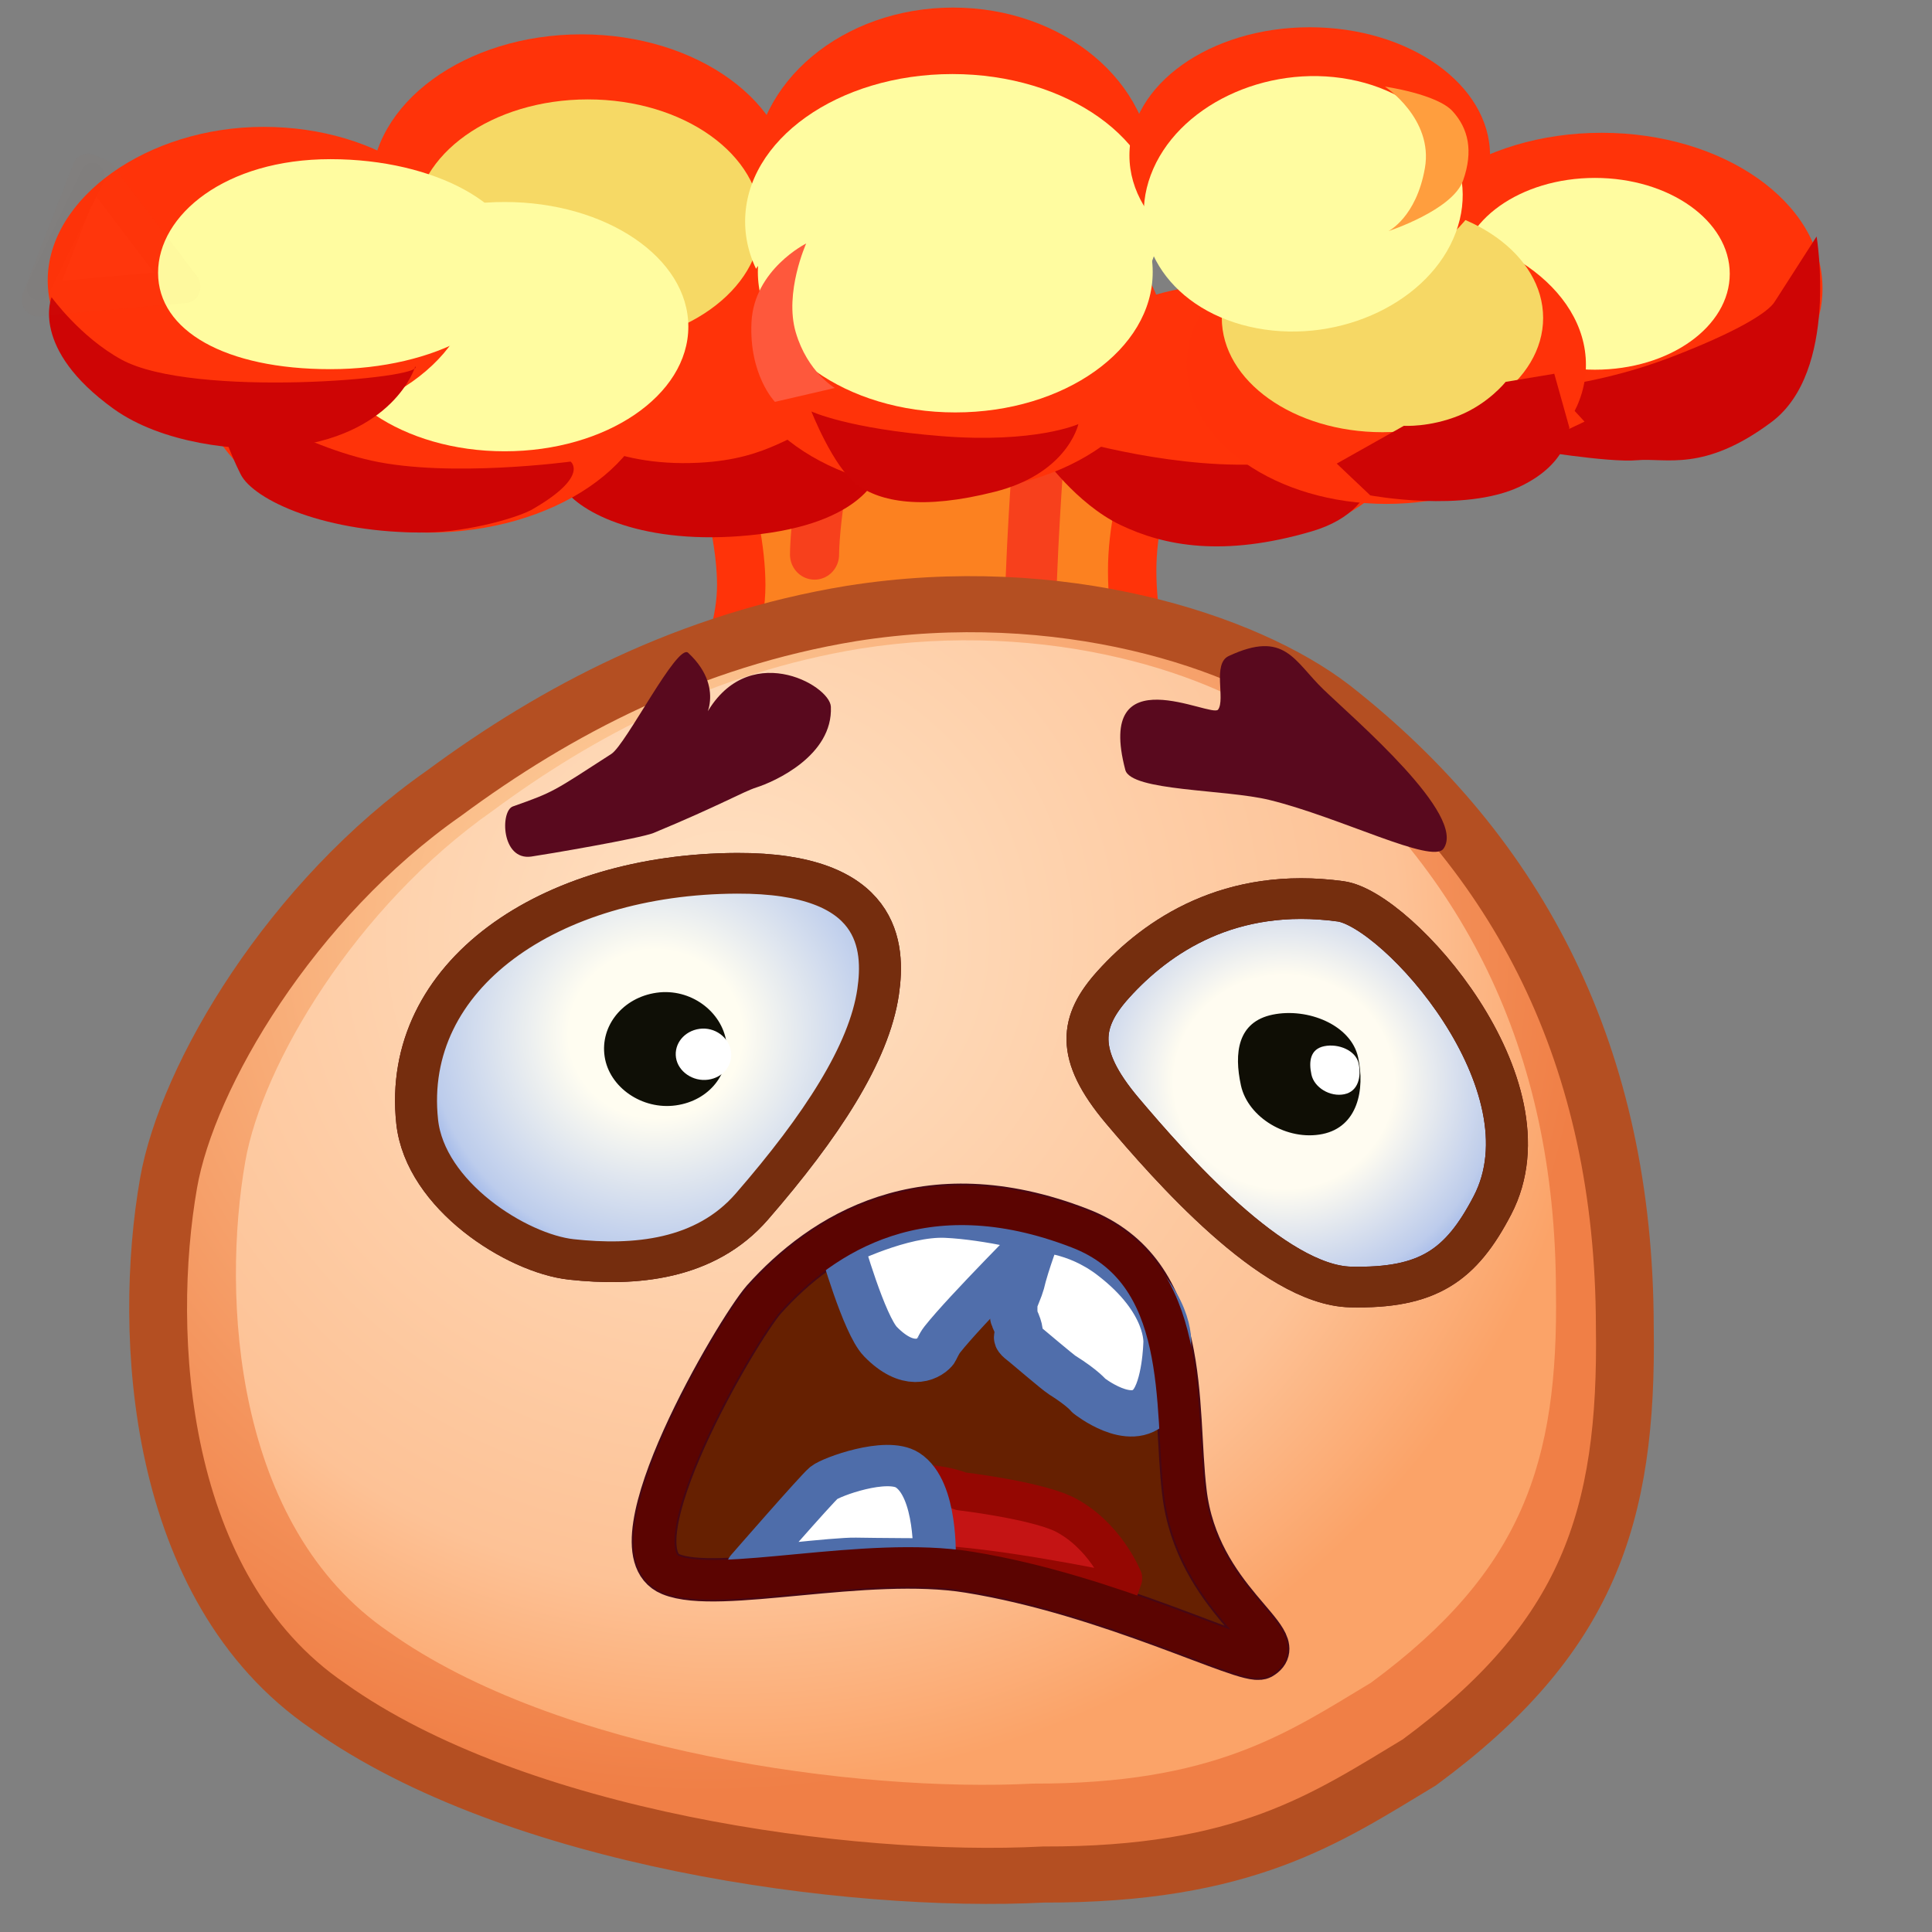 <svg xmlns="http://www.w3.org/2000/svg" xmlns:xlink="http://www.w3.org/1999/xlink" viewBox="0 0 512 512" width="512" height="512" style="width: 100%; height: 100%; transform: translate3d(0,0,0); content-visibility: visible;" preserveAspectRatio="xMidYMid meet"><rect x="0" y="0" width="512" height="512" fill="#808080" stroke="none"/><defs><clipPath id="__lottie_element_2"><rect width="512" height="512" x="0" y="0"></rect></clipPath><clipPath id="__lottie_element_4"><path d="M0,0 L512,0 L512,512 L0,512z"></path></clipPath><radialGradient id="__lottie_element_15" spreadMethod="pad" gradientUnits="userSpaceOnUse" cx="-53.847" cy="-78.147" r="227.568" fx="-53.847" fy="-78.147"><stop offset="2%" stop-color="rgb(255,218,168)"></stop><stop offset="50%" stop-color="rgb(248,172,119)"></stop><stop offset="98%" stop-color="rgb(240,127,70)"></stop></radialGradient><radialGradient id="__lottie_element_16" spreadMethod="pad" gradientUnits="userSpaceOnUse" cx="-53.847" cy="-78.147" r="250.219" fx="-53.847" fy="-78.147"><stop offset="2%" stop-color="rgb(255,225,195)"></stop><stop offset="75%" stop-color="rgb(253,194,150)"></stop><stop offset="98%" stop-color="rgb(251,163,104)"></stop></radialGradient><radialGradient id="__lottie_element_21" spreadMethod="pad" gradientUnits="userSpaceOnUse" cx="0" cy="0" r="75.532" fx="0" fy="0"><stop offset="41%" stop-color="rgb(255,253,241)"></stop><stop offset="80%" stop-color="rgb(188,204,236)"></stop><stop offset="100%" stop-color="rgb(122,155,231)"></stop></radialGradient><radialGradient id="__lottie_element_22" spreadMethod="pad" gradientUnits="userSpaceOnUse" cx="0" cy="0" r="76.674" fx="0" fy="0"><stop offset="32%" stop-color="rgb(255,253,241)"></stop><stop offset="83%" stop-color="rgb(188,204,236)"></stop><stop offset="100%" stop-color="rgb(122,155,231)"></stop></radialGradient><clipPath id="__lottie_element_65"><path d="M0,0 L512,0 L512,512 L0,512z"></path></clipPath><radialGradient id="__lottie_element_76" spreadMethod="pad" gradientUnits="userSpaceOnUse"><stop></stop><stop></stop><stop></stop></radialGradient><radialGradient id="__lottie_element_77" spreadMethod="pad" gradientUnits="userSpaceOnUse"><stop></stop><stop></stop><stop></stop></radialGradient><radialGradient id="__lottie_element_82" spreadMethod="pad" gradientUnits="userSpaceOnUse"><stop></stop><stop></stop><stop></stop></radialGradient><radialGradient id="__lottie_element_83" spreadMethod="pad" gradientUnits="userSpaceOnUse"><stop></stop><stop></stop><stop></stop></radialGradient></defs><g clip-path="url(#__lottie_element_2)"><g clip-path="url(#__lottie_element_65)" style="display: none;"><g style="display: none;"><g><g><path></path><path stroke-linecap="butt" stroke-linejoin="miter" fill-opacity="0" stroke-miterlimit="10"></path></g><g><path></path><path stroke-linecap="round" stroke-linejoin="round" fill-opacity="0"></path></g><g><path></path><path stroke-linecap="round" stroke-linejoin="round" fill-opacity="0"></path></g></g></g><g style="display: none;"></g><g style="display: none;"><g><path></path><path stroke-linecap="butt" stroke-linejoin="miter" fill-opacity="0" stroke-miterlimit="4"></path></g><g><path stroke-linecap="butt" stroke-linejoin="miter" fill-opacity="0" stroke-miterlimit="4"></path></g></g><g style="display: none;"><g><path></path><path stroke-linecap="round" stroke-linejoin="round" fill-opacity="0"></path></g><g><path></path><path stroke-linecap="round" stroke-linejoin="round" fill-opacity="0"></path></g></g><g style="display: none;"><g><path></path><path stroke-linecap="butt" stroke-linejoin="round" fill-opacity="0"></path></g></g><g style="display: none;"><g><path></path><path stroke-linecap="butt" stroke-linejoin="miter" fill-opacity="0" stroke-miterlimit="4"></path></g></g><g style="display: none;"><g><g><g><path></path></g><g><path></path></g></g><g><g><path></path></g><g><path></path></g></g><g><g><path></path></g><g><path></path></g></g><g><g><path></path></g><g><path></path></g><g><path></path></g></g><g><g><path></path></g><g><path></path></g><g><path></path></g></g><g><g><path></path></g><g><path></path></g></g><g><g><path></path></g><g><path></path></g><g><path></path></g></g><g><g><path></path></g><g><path></path></g><g><path></path></g><g><path></path></g></g><g><g><path></path></g><g><path></path></g><g><path></path></g></g><g><g><path></path></g><g><path></path></g><g><path></path></g></g></g></g><g style="display: none;"><g><path></path><path stroke-linecap="round" stroke-linejoin="round" fill-opacity="0"></path></g><g><path></path><path stroke-linecap="round" stroke-linejoin="round" fill-opacity="0"></path></g></g><g style="display: none;"><g><path></path><path stroke-linecap="round" stroke-linejoin="round" fill-opacity="0"></path></g><g><path></path><path stroke-linecap="round" stroke-linejoin="round" fill-opacity="0"></path></g></g><g style="display: none;"><g><path></path><path stroke-linecap="round" stroke-linejoin="round" fill-opacity="0"></path></g><g><path></path><path stroke-linecap="round" stroke-linejoin="round" fill-opacity="0"></path></g></g><g style="display: none;"><g><path></path><path stroke-linecap="round" stroke-linejoin="round" fill-opacity="0"></path></g><g><path></path><path stroke-linecap="round" stroke-linejoin="round" fill-opacity="0"></path></g></g><g style="display: none;"><g><path></path><path stroke-linecap="butt" stroke-linejoin="round" fill-opacity="0"></path></g></g><g style="display: none;"><g><path fill="url(#__lottie_element_76)"></path><path stroke-linecap="butt" stroke-linejoin="miter" fill-opacity="0" stroke-miterlimit="10"></path></g><g><path fill="url(#__lottie_element_77)"></path></g></g><g style="display: none;"><g><g><g><path stroke-linecap="butt" stroke-linejoin="miter" fill-opacity="0" stroke-miterlimit="4"></path></g></g></g><g><g><g><path fill="url(#__lottie_element_82)"></path><path stroke-linecap="butt" stroke-linejoin="miter" fill-opacity="0" stroke-miterlimit="10"></path></g><g><path></path></g><g><path></path></g><g><path stroke-linecap="butt" stroke-linejoin="miter" fill-opacity="0" stroke-miterlimit="10"></path></g></g><g><g><path></path><path stroke-linecap="butt" stroke-linejoin="miter" fill-opacity="0" stroke-miterlimit="10"></path></g><g><path fill="url(#__lottie_element_83)"></path></g><g><path></path></g><g><path></path></g><g><path stroke-linecap="butt" stroke-linejoin="miter" fill-opacity="0" stroke-miterlimit="10"></path></g></g></g></g><g style="display: none;"><g><g><path></path><path stroke-linecap="round" stroke-linejoin="round" fill-opacity="0"></path></g><g><path></path><path stroke-linecap="round" stroke-linejoin="round" fill-opacity="0"></path></g><g><path></path><path stroke-linecap="round" stroke-linejoin="round" fill-opacity="0"></path></g></g><g><path></path><path stroke-linecap="round" stroke-linejoin="round" fill-opacity="0"></path></g><g><path></path><path stroke-linecap="round" stroke-linejoin="round" fill-opacity="0"></path></g><g><g><path stroke-linecap="round" stroke-linejoin="round" fill-opacity="0"></path></g></g></g><g style="display: none;"><g><path></path></g><g><path></path></g></g></g><g clip-path="url(#__lottie_element_4)" style="display: block;" transform="matrix(1,0,0,1,0,0)" opacity="1"><g style="display: block;" transform="matrix(1.001,0,0,1.022,151.082,74.588)" opacity="1"><g opacity="1" transform="matrix(1,0,0,1,0,0)"><g opacity="1" transform="matrix(1,0,0,1,95.729,76.595)"><path fill="rgb(252,129,32)" fill-opacity="1" d=" M-60.154,-40.895 C-60.154,-40.895 -50.423,-16.171 -50.423,2.143 C-50.423,20.456 -63.692,40.601 -63.692,40.601 C-63.692,40.601 -32.92,42.726 3.35,43.641 C39.619,44.557 62.465,43.465 62.465,43.465 C62.465,43.465 53.076,19.54 53.076,-1.52 C53.076,-22.581 63.692,-41.811 63.692,-41.811 C63.692,-41.811 7.961,-44.558 7.961,-44.558 C7.961,-44.558 -24.769,-42.726 -24.769,-42.726 C-24.769,-42.726 -60.154,-40.895 -60.154,-40.895z"></path><path stroke-linecap="butt" stroke-linejoin="miter" fill-opacity="0" stroke-miterlimit="10" stroke="rgb(255,51,9)" stroke-opacity="1" stroke-width="12.815" d=" M-60.154,-40.895 C-60.154,-40.895 -50.423,-16.171 -50.423,2.143 C-50.423,20.456 -63.692,40.601 -63.692,40.601 C-63.692,40.601 -32.92,42.726 3.35,43.641 C39.619,44.557 62.465,43.465 62.465,43.465 C62.465,43.465 53.076,19.54 53.076,-1.52 C53.076,-22.581 63.692,-41.811 63.692,-41.811 C63.692,-41.811 7.961,-44.558 7.961,-44.558 C7.961,-44.558 -24.769,-42.726 -24.769,-42.726 C-24.769,-42.726 -60.154,-40.895 -60.154,-40.895z"></path></g><g opacity="1" transform="matrix(1,0,0,1,71.134,86.132)"><path fill="rgb(244,179,49)" fill-opacity="1" d=" M-3.273,-52.128 C-3.273,-52.128 -3.099,-42.411 -4.777,-31.732 C-6.455,-21.054 -6.419,-15.306 -6.419,-15.306"></path><path stroke-linecap="round" stroke-linejoin="round" fill-opacity="0" stroke="rgb(247,64,28)" stroke-opacity="1" stroke-width="12.998" d=" M-3.273,-52.128 C-3.273,-52.128 -3.099,-42.411 -4.777,-31.732 C-6.455,-21.054 -6.419,-15.306 -6.419,-15.306"></path></g><g opacity="1" transform="matrix(1,0,0,1,121.08,74.838)"><path fill="rgb(244,179,49)" fill-opacity="1" d=" M2.686,-27.081 C2.686,-27.081 -0.204,12.148 1.053,22.895 C2.311,33.642 1.972,38.302 1.972,38.302"></path><path stroke-linecap="round" stroke-linejoin="round" fill-opacity="0" stroke="rgb(247,64,28)" stroke-opacity="1" stroke-width="13.587" d=" M2.686,-27.081 C2.686,-27.081 -0.204,12.148 1.053,22.895 C2.311,33.642 1.972,38.302 1.972,38.302"></path></g></g></g><g style="display: block;" transform="matrix(0.546,0.305,-0.348,0.586,250.712,244.208)" opacity="0.675"></g><g style="display: none;"><g><path></path><path stroke-linecap="butt" stroke-linejoin="miter" fill-opacity="0" stroke-miterlimit="4"></path></g><g><path stroke-linecap="butt" stroke-linejoin="miter" fill-opacity="0" stroke-miterlimit="4"></path></g></g><g style="display: none;"><g><path></path><path stroke-linecap="round" stroke-linejoin="round" fill-opacity="0"></path></g><g><path></path><path stroke-linecap="round" stroke-linejoin="round" fill-opacity="0"></path></g></g><g style="display: none;"><g><path></path><path stroke-linecap="butt" stroke-linejoin="round" fill-opacity="0"></path></g></g><g style="display: none;"><g><path></path><path stroke-linecap="butt" stroke-linejoin="miter" fill-opacity="0" stroke-miterlimit="4"></path></g></g><g style="display: block;" transform="matrix(1.356,0,0,1.038,42.151,-8.856)" opacity="1"><g opacity="1" transform="matrix(0.94,0,0,0.94,9.259,10.228)"><g opacity="1" transform="matrix(1.158,0,0,1,-23.189,-0.83)"><g opacity="1" transform="matrix(1,0,0,1,109.531,105.904)"><path fill="rgb(255,51,9)" fill-opacity="1" d=" M38.622,0 C38.622,19.819 21.33,35.885 0,35.885 C-21.33,35.885 -38.622,19.819 -38.622,0 C-38.622,-19.819 -21.33,-35.885 0,-35.885 C21.33,-35.885 38.622,-19.819 38.622,0z"></path></g><g opacity="1" transform="matrix(1,0,0,1,110.358,130.952)"><path fill="rgb(205,4,4)" fill-opacity="1" d=" M-26.277,-15.807 C-26.277,-15.807 -18.414,-4.969 -1.909,-6.247 C11.087,-7.253 14.708,-14.937 20.475,-15.975 C25.145,-16.815 30.583,-4.57 30.583,-4.57 C30.583,-4.57 28.903,9.433 9.193,13.124 C-10.517,16.815 -22.586,8.1 -26.007,1.049 C-30.583,-8.383 -26.277,-15.807 -26.277,-15.807z"></path></g></g><g opacity="1" transform="matrix(1,0,0,1,-20.093,4.048)"><g opacity="1" transform="matrix(1,0,0,1,98.059,45.189)"><path fill="rgb(255,51,9)" fill-opacity="1" d=" M43.751,0 C43.751,23.038 24.163,41.714 0,41.714 C-24.163,41.714 -43.751,23.038 -43.751,0 C-43.751,-23.038 -24.163,-41.714 0,-41.714 C24.163,-41.714 43.751,-23.038 43.751,0z"></path></g><g opacity="1" transform="matrix(1,0,0,1,99.404,54.568)"><path fill="rgb(246,217,101)" fill-opacity="1" d=" M35.971,0 C35.971,18.458 19.865,33.422 -0.001,33.422 C-19.867,33.422 -35.971,18.458 -35.971,0 C-35.971,-18.458 -19.867,-33.422 -0.001,-33.422 C19.865,-33.422 35.971,-18.458 35.971,0z"></path></g></g><g opacity="1" transform="matrix(1,0,0,1,0,0)"><g opacity="1" transform="matrix(1,0,0,1,155.249,45.564)"><path fill="rgb(255,51,9)" fill-opacity="1" d=" M41.49,0 C41.49,25.026 22.914,45.314 0,45.314 C-22.915,45.314 -41.49,25.026 -41.49,0 C-41.49,-25.026 -22.915,-45.314 0,-45.314 C22.914,-45.314 41.49,-25.026 41.49,0z"></path></g><g opacity="1" transform="matrix(1,0,0,1,155.092,58.348)"><path fill="rgb(255,252,160)" fill-opacity="1" d=" M43.092,0 C43.092,22.113 23.799,40.039 -0.001,40.039 C-23.8,40.039 -43.092,22.113 -43.092,0 C-43.092,-22.113 -23.8,-40.039 -0.001,-40.039 C23.799,-40.039 43.092,-22.113 43.092,0z"></path></g></g><g opacity="1" transform="matrix(1,0,0,1,30.391,2.533)"><g opacity="1" transform="matrix(1,0,0,1,259.695,74.003)"><path fill="rgb(255,51,9)" fill-opacity="1" d=" M45.914,0 C45.914,23.348 25.358,42.275 0,42.275 C-25.357,42.275 -45.914,23.348 -45.914,0 C-45.914,-23.348 -25.357,-42.275 0,-42.275 C25.358,-42.275 45.914,-23.348 45.914,0z"></path></g><g opacity="1" transform="matrix(1,0,0,1,258.291,70.031)"><path fill="rgb(255,252,160)" fill-opacity="1" d=" M28.032,0 C28.032,14.384 15.482,26.045 0.001,26.045 C-15.481,26.045 -28.031,14.384 -28.031,0 C-28.031,-14.384 -15.481,-26.045 0.001,-26.045 C15.482,-26.045 28.032,-14.384 28.032,0z"></path></g><g opacity="1" transform="matrix(1,0,0,1,282.19,99.7)"><path fill="rgb(206,5,5)" fill-opacity="1" d=" M-32.731,1.03 C-32.731,1.03 -21.276,-0.44 -8.245,-6.945 C4.785,-13.451 12.143,-18.985 13.551,-22.237 C13.551,-22.237 22.188,-39.819 22.188,-39.819 C22.188,-39.819 26.881,-3.122 12.794,10.612 C-1.294,24.346 -9.157,20.24 -15.145,20.963 C-21.132,21.685 -38.106,17.941 -38.106,17.941 C-38.106,17.941 -26.061,10.481 -26.061,10.481 C-26.061,10.481 -32.731,1.03 -32.731,1.03z"></path></g></g><g opacity="1" transform="matrix(1.048,0,0,1,-32.769,11.69)"><g opacity="1" transform="matrix(1,0,0,1,75.126,89.052)"><path fill="rgb(255,51,9)" fill-opacity="1" d=" M45.253,0 C45.253,23.262 24.993,42.12 0,42.12 C-24.992,42.12 -45.253,23.262 -45.253,0 C-45.253,-23.262 -24.992,-42.12 0,-42.12 C24.993,-42.12 45.253,-23.262 45.253,0z"></path></g><g opacity="1" transform="matrix(1,0,0,1,90.434,75.223)"><path fill="rgb(255,252,160)" fill-opacity="1" d=" M36.438,0 C36.438,18.698 20.123,33.855 -0.001,33.855 C-20.124,33.855 -36.438,18.698 -36.438,0 C-36.438,-18.698 -20.124,-33.855 -0.001,-33.855 C20.123,-33.855 36.438,-18.698 36.438,0z"></path></g><g opacity="1" transform="matrix(1,0,0,1,61.133,112.618)"><path fill="rgb(206,5,5)" fill-opacity="1" d=" M-28.863,-20.567 C-28.863,-20.567 -12.613,-5.692 2.911,-0.996 C18.435,3.7 42.382,-0.746 42.382,-0.746 C42.382,-0.746 46.148,3.144 35.084,12.001 C32.431,14.314 22.189,18.37 13.826,18.511 C-6.03,18.847 -20.481,9.794 -23.082,2.694 C-27.414,-9.13 -28.863,-20.567 -28.863,-20.567z"></path></g></g><g opacity="1" transform="matrix(1,0,0,1,6.816,1.711)"><g opacity="1" transform="matrix(1,0,0,1,205.381,108.809)"><path fill="rgb(255,51,9)" fill-opacity="1" d=" M38.622,0.869 C38.622,20.688 21.332,35.016 0.002,35.016 C-21.329,35.016 -38.622,20.688 -38.622,0.869 C-38.622,-18.95 -21.33,-35.016 0,-35.016 C21.33,-35.016 38.622,-18.95 38.622,0.869z"></path></g><g opacity="1" transform="matrix(1,0,0,1,204.976,131.608)"><path fill="rgb(206,5,5)" fill-opacity="1" d=" M31.003,-16.212 C31.003,-16.212 35.064,2.657 18.006,9.198 C-0.285,16.212 -12.59,13.223 -21.796,7.437 C-31.002,1.651 -37.944,-11.309 -37.944,-11.309 C-37.944,-11.309 -36.555,-17.57 -36.555,-17.57 C-36.555,-17.57 -16.923,-9.167 2.572,-8.915 C22.067,-8.664 31.003,-16.212 31.003,-16.212z"></path></g></g><g opacity="1" transform="matrix(1,0,0,1,15.966,4.56)"><g opacity="1" transform="matrix(1,0,0,1,229.362,92.712)"><path fill="rgb(255,50,9)" fill-opacity="1" d=" M41.484,0 C41.484,20.869 22.911,37.787 0,37.787 C-22.911,37.787 -41.484,20.869 -41.484,0 C-41.484,-20.869 -22.911,-37.787 0,-37.787 C22.911,-37.787 41.484,-20.869 41.484,0z"></path></g><g opacity="1" transform="matrix(1,0,0,1,228.543,79.986)"><path fill="rgb(246,216,101)" fill-opacity="1" d=" M33.405,0 C33.405,17.141 18.449,31.037 0,31.037 C-18.448,31.037 -33.405,17.141 -33.405,0 C-33.405,-17.141 -18.448,-31.037 0,-31.037 C18.449,-31.037 33.405,-17.141 33.405,0z"></path></g><g opacity="1" transform="matrix(1,0,0,1,249.799,122.642)"><path fill="rgb(206,5,5)" fill-opacity="1" d=" M4.354,-25.29 C4.354,-25.29 0.811,-19.4 -5.326,-16.148 C-11.464,-12.895 -16.802,-13.356 -16.802,-13.356 C-16.802,-13.356 -30.764,-3.092 -30.764,-3.092 C-30.764,-3.092 -23.79,5.543 -23.79,5.543 C-23.79,5.543 -4.34,10.294 7.222,3.213 C17.827,-3.281 17.585,-12.949 17.585,-12.949 C17.585,-12.949 14.467,-27.493 14.467,-27.493 C14.467,-27.493 4.354,-25.29 4.354,-25.29z"></path></g></g><g opacity="1" transform="matrix(1,0,0,1,0,0)"><g opacity="1" transform="matrix(1,0,0,1,154.371,89.936)"><path fill="rgb(255,51,9)" fill-opacity="1" d=" M44.89,0 C44.89,23.035 24.792,41.709 0,41.709 C-24.792,41.709 -44.89,23.035 -44.89,0 C-44.89,-23.035 -24.792,-41.709 0,-41.709 C24.792,-41.709 44.89,-23.035 44.89,0z"></path></g><g opacity="1" transform="matrix(1,0,0,1,155.694,72.074)"><path fill="rgb(255,252,160)" fill-opacity="1" d=" M41.047,0 C41.047,21.063 22.67,38.138 0,38.138 C-22.669,38.138 -41.047,21.063 -41.047,0 C-41.047,-21.063 -22.669,-38.138 0,-38.138 C22.67,-38.138 41.047,-21.063 41.047,0z"></path></g><g opacity="1" transform="matrix(1,0,0,1,153.531,123.363)"><path fill="rgb(206,5,5)" fill-opacity="1" d=" M-27.753,-13.418 C-27.753,-13.418 -20.172,-8.721 -0.677,-6.708 C18.818,-4.696 27.753,-9.979 27.753,-9.979 C27.753,-9.979 27.146,-6.24 24.323,-1.974 C21.815,1.815 17.558,6.018 10.425,8.385 C-4.738,13.417 -13.493,11.154 -18.367,6.374 C-23.24,1.594 -27.753,-13.418 -27.753,-13.418z"></path></g><g opacity="1" transform="matrix(1,0,0,1,121.717,85.836)"><path fill="rgb(254,88,60)" fill-opacity="1" d=" M2.979,-21.51 C2.979,-21.51 -1.624,-8.176 0.813,2.641 C3.25,13.459 8.936,17.736 8.936,17.736 C8.936,17.736 -3.52,21.51 -3.52,21.51 C-3.52,21.51 -8.936,14.214 -8.394,-0.126 C-7.853,-14.466 2.979,-21.51 2.979,-21.51z"></path></g></g><g opacity="1" transform="matrix(1,0,0,1,15.638,1.001)"><g opacity="1" transform="matrix(1,0,0,1,213.75,39.402)"><path fill="rgb(255,51,9)" fill-opacity="1" d=" M37.488,0 C37.488,19.223 20.704,34.806 0.001,34.806 C-20.703,34.806 -37.488,19.223 -37.488,0 C-37.488,-19.223 -20.703,-34.806 0.001,-34.806 C20.704,-34.806 37.488,-19.223 37.488,0z"></path></g><g opacity="1" transform="matrix(1,0,0,1,212.404,52.552)"><path fill="rgb(255,252,160)" fill-opacity="1" d=" M31.71,7.81 C26.385,26.475 7.871,38.109 -9.642,33.795 C-27.155,29.482 -37.035,10.854 -31.71,-7.811 C-26.385,-26.475 -7.871,-38.109 9.642,-33.796 C27.155,-29.482 37.035,-10.855 31.71,7.81z"></path></g><g opacity="1" transform="matrix(1,0,0,1,238.596,40.343)"><path fill="rgb(255,158,62)" fill-opacity="1" d=" M-9.206,-19.623 C-9.206,-19.623 0.902,-10.902 -0.903,2.516 C-2.708,15.933 -8.484,19.623 -8.484,19.623 C-8.484,19.623 4.874,13.92 7.04,5.87 C9.206,-2.18 8.123,-8.218 4.874,-12.914 C1.625,-17.61 -9.206,-19.623 -9.206,-19.623z"></path></g></g><g opacity="1" transform="matrix(1,0,0,1,-37.015,4.452)"><g opacity="1" transform="matrix(1,0,0,1,48.349,68.708)"><path fill="rgb(255,51,9)" fill-opacity="1" d=" M44.335,0 C44.335,22.372 24.737,40.508 0.561,40.508 C-23.615,40.508 -44.335,23.579 -44.335,1.207 C-44.335,-21.165 -23.615,-40.508 0.561,-40.508 C24.737,-40.508 44.335,-22.372 44.335,0z"></path></g><g opacity="1" transform="matrix(1.237,0,0,1,64.641,65.493)"><path fill="rgb(255,252,160)" fill-opacity="1" d=" M30.461,0 C30.461,15.751 16.154,28.519 -1.496,28.519 C-19.145,28.519 -30.461,18.106 -30.461,2.355 C-30.461,-13.395 -19.145,-28.519 -1.496,-28.519 C16.154,-28.519 30.461,-15.751 30.461,0z"></path></g><g opacity="1" transform="matrix(1,0,0,1,19.15,95.715)"><path fill="rgb(206,5,5)" fill-opacity="1" d=" M-14.329,-21.25 C-14.329,-21.25 -8.383,-10.448 0.191,-4.31 C15.032,6.314 63.551,0.842 61.287,-2.458 C61.287,-2.458 56.987,16.762 33.654,19.597 C24.437,20.717 8.621,18.508 -1.423,9.082 C-18.901,-7.32 -14.329,-21.25 -14.329,-21.25z"></path></g></g></g></g><g style="display: block;" transform="matrix(1,0,0,1,256,256)" opacity="1"><g opacity="0" transform="matrix(-0.08,0.509,-0.519,-0.081,166.271,-245.57)"><path fill="rgb(252,181,131)" fill-opacity="1" d=" M85.572,-164.296 C85.572,-164.296 63.026,-166.332 63.026,-166.332 C63.026,-166.332 47.916,-149.224 47.916,-149.224 C47.916,-149.224 52.115,-126.253 52.115,-126.253 C52.115,-126.253 74.336,-134.329 74.336,-134.329 C74.336,-134.329 93.5,-144.5 93.5,-144.5 C93.5,-144.5 85.572,-164.296 85.572,-164.296z"></path><path stroke-linecap="round" stroke-linejoin="round" fill-opacity="0" stroke="rgb(181,79,34)" stroke-opacity="1" stroke-width="10" d=" M85.572,-164.296 C85.572,-164.296 63.026,-166.332 63.026,-166.332 C63.026,-166.332 47.916,-149.224 47.916,-149.224 C47.916,-149.224 52.115,-126.253 52.115,-126.253 C52.115,-126.253 74.336,-134.329 74.336,-134.329 C74.336,-134.329 93.5,-144.5 93.5,-144.5 C93.5,-144.5 85.572,-164.296 85.572,-164.296z"></path></g><g opacity="0" transform="matrix(1,0,0,1,0,0)"><path fill="rgb(236,134,67)" fill-opacity="1" d=" M239,-208 C239,-208 246.5,-199.5 246.5,-199.5 C246.5,-199.5 243,-191 243,-191 C243,-191 239,-208 239,-208z"></path><path stroke-linecap="round" stroke-linejoin="round" fill-opacity="0" stroke="rgb(181,79,34)" stroke-opacity="1" stroke-width="4" d=" M239,-208 C239,-208 246.5,-199.5 246.5,-199.5 C246.5,-199.5 243,-191 243,-191 C243,-191 239,-208 239,-208z"></path></g></g><g style="display: block;" transform="matrix(-0.075,-0.795,0.755,-0.071,106.427,-66.985)" opacity="0.02"><g opacity="1" transform="matrix(1,0,0,1,0,0)"><path fill="rgb(255,185,150)" fill-opacity="1" d=" M-171.268,-144.803 C-171.268,-144.803 -171.434,-93.201 -171.434,-93.201 C-171.434,-93.201 -132.101,-118.819 -132.101,-118.819 C-132.101,-118.819 -130,-123 -130,-123 C-130,-123 -171.268,-144.803 -171.268,-144.803z"></path><path stroke-linecap="round" stroke-linejoin="round" fill-opacity="0" stroke="rgb(181,79,34)" stroke-opacity="1" stroke-width="11" d=" M-171.268,-144.803 C-171.268,-144.803 -171.434,-93.201 -171.434,-93.201 C-171.434,-93.201 -132.101,-118.819 -132.101,-118.819 C-132.101,-118.819 -130,-123 -130,-123 C-130,-123 -171.268,-144.803 -171.268,-144.803z"></path></g><g opacity="1" transform="matrix(1,0,0,1,0,0)"><path fill="rgb(241,127,70)" fill-opacity="1" d=" M-167.39,-144.118 C-167.39,-144.118 -132.479,-121.504 -132.479,-121.504 C-132.479,-121.504 -131.714,-121.592 -131.714,-121.592 C-131.714,-121.592 -167.39,-144.118 -167.39,-144.118z"></path><path stroke-linecap="round" stroke-linejoin="round" fill-opacity="0" stroke="rgb(175,69,1)" stroke-opacity="1" stroke-width="8" d=" M-167.39,-144.118 C-167.39,-144.118 -132.479,-121.504 -132.479,-121.504 C-132.479,-121.504 -131.714,-121.592 -131.714,-121.592 C-131.714,-121.592 -167.39,-144.118 -167.39,-144.118z"></path></g></g><g style="display: none;"><g><path></path><path stroke-linecap="round" stroke-linejoin="round" fill-opacity="0"></path></g><g><path></path><path stroke-linecap="round" stroke-linejoin="round" fill-opacity="0"></path></g></g><g style="display: none;"><g><path></path><path stroke-linecap="round" stroke-linejoin="round" fill-opacity="0"></path></g><g><path></path><path stroke-linecap="round" stroke-linejoin="round" fill-opacity="0"></path></g></g><g style="display: none;"><g><path></path><path stroke-linecap="butt" stroke-linejoin="round" fill-opacity="0"></path></g></g><g style="display: block;" transform="matrix(1.05,-0,0,1.018,13.305,135.053)" opacity="1"><g opacity="1" transform="matrix(1,0,0,1,219.593,189.274)"><path fill="url(#__lottie_element_15)" fill-opacity="1" d=" M-189.739,-13.858 C-185.01,-41.973 -158.627,-87.732 -120.197,-115.45 C-92.011,-136.946 -58.277,-155.309 -17.287,-162.246 C35.341,-170.812 82.169,-155.1 103.849,-137.831 C151.374,-99.424 177.686,-46.651 177.823,23.302 C178.564,73.23 168.403,104.595 125.959,136.857 C102.426,151.474 81.951,166.186 31.12,166.048 C-18.071,168.672 -102.284,156.842 -149.434,122.186 C-193.007,91.557 -196.339,25.161 -189.739,-13.858z"></path><path stroke-linecap="butt" stroke-linejoin="miter" fill-opacity="0" stroke-miterlimit="10" stroke="rgb(180,79,34)" stroke-opacity="1" stroke-width="14.597" d=" M-189.739,-13.858 C-185.01,-41.973 -158.627,-87.732 -120.197,-115.45 C-92.011,-136.946 -58.277,-155.309 -17.287,-162.246 C35.341,-170.812 82.169,-155.1 103.849,-137.831 C151.374,-99.424 177.686,-46.651 177.823,23.302 C178.564,73.23 168.403,104.595 125.959,136.857 C102.426,151.474 81.951,166.186 31.12,166.048 C-18.071,168.672 -102.284,156.842 -149.434,122.186 C-193.007,91.557 -196.339,25.161 -189.739,-13.858z"></path></g><g opacity="1" transform="matrix(0.9,0,0,0.9,219.992,182.209)"><path fill="url(#__lottie_element_16)" fill-opacity="1" d=" M-189.739,-13.858 C-185.01,-41.973 -158.627,-87.732 -120.197,-115.45 C-92.011,-136.946 -58.277,-155.309 -17.287,-162.246 C35.341,-170.812 82.169,-155.1 103.849,-137.831 C151.374,-99.424 177.686,-46.651 177.823,23.302 C178.564,73.23 168.403,104.595 125.959,136.857 C102.426,151.474 81.951,166.186 31.12,166.048 C-18.071,168.672 -102.284,156.842 -149.434,122.186 C-193.007,91.557 -196.339,25.161 -189.739,-13.858z"></path></g></g><g style="display: block;" transform="matrix(1.007,0.037,-0.038,0.976,69.098,182.486)" opacity="1"><g opacity="1" transform="matrix(1,0,0,1,0,0)"><g opacity="1" transform="matrix(1,0,0,1,0,0)"><g opacity="1" transform="matrix(1,0,0,1,0,0)"><path stroke-linecap="butt" stroke-linejoin="miter" fill-opacity="0" stroke-miterlimit="4" stroke="rgb(70,7,20)" stroke-opacity="1" stroke-width="2" d="M0 0"></path></g></g></g><g opacity="1" transform="matrix(0.93,0,0,0.93,13.434,7.413)"><g opacity="1" transform="matrix(1,0,0,1,0,0)"><g opacity="1" transform="matrix(1,0,0,1,279.027,95.765)"><path fill="url(#__lottie_element_21)" fill-opacity="0.99" d=" M-49.256,-26.673 C-37.455,-41.22 -17.366,-56.486 14.005,-53.281 C30.088,-51.662 76.675,-2.11 60.257,33.712 C52.048,51.622 42.979,58.723 21.075,59.048 C-0.828,59.373 -31.603,25.633 -45.389,10.07 C-59.475,-5.912 -58.266,-15.566 -49.256,-26.673z"></path><path stroke-linecap="butt" stroke-linejoin="miter" fill-opacity="0" stroke-miterlimit="10" stroke="rgb(70,7,20)" stroke-opacity="1" stroke-width="11.87" d=" M-49.256,-26.673 C-37.455,-41.22 -17.366,-56.486 14.005,-53.281 C30.088,-51.662 76.675,-2.11 60.257,33.712 C52.048,51.622 42.979,58.723 21.075,59.048 C-0.828,59.373 -31.603,25.633 -45.389,10.07 C-59.475,-5.912 -58.266,-15.566 -49.256,-26.673z"></path></g><g opacity="1" transform="matrix(1.21,0,0,1.21,279.321,94.92)"><path fill="rgb(15,14,5)" fill-opacity="1" d=" M16.84,-5.909 C18.773,1.8 17.393,10.843 9.231,12.889 C1.068,14.935 -8.337,9.597 -10.269,1.888 C-12.202,-5.821 -11.652,-13.39 -3.489,-15.436 C4.673,-17.483 14.907,-13.618 16.84,-5.909z"></path></g><g opacity="1" transform="matrix(0.487,0,0,0.487,291.706,92.409)"><path fill="rgb(255,255,255)" fill-opacity="1" d=" M16.84,-5.909 C18.773,1.8 17.393,10.843 9.231,12.889 C1.068,14.935 -8.337,9.597 -10.269,1.888 C-12.202,-5.821 -11.652,-13.39 -3.489,-15.436 C4.673,-17.483 14.907,-13.618 16.84,-5.909z"></path></g><g opacity="1" transform="matrix(1,0,0,1,279.027,95.765)"><path stroke-linecap="butt" stroke-linejoin="miter" fill-opacity="0" stroke-miterlimit="10" stroke="rgb(117,46,14)" stroke-opacity="1" stroke-width="11.87" d=" M-49.256,-26.673 C-37.455,-41.22 -17.366,-56.486 14.005,-53.281 C30.088,-51.662 76.675,-2.11 60.257,33.712 C52.048,51.622 42.979,58.723 21.075,59.048 C-0.828,59.373 -31.603,25.633 -45.389,10.07 C-59.475,-5.912 -58.266,-15.566 -49.256,-26.673z"></path></g></g><g opacity="1" transform="matrix(1,0,0,1,0,0)"><g opacity="1" transform="matrix(1,0,0,1,100.88,88.485)"><path fill="rgb(115,38,4)" fill-opacity="1" d=" M62.468,-14.678 C63.82,-27.855 62.028,-49.407 21.301,-47.711 C-31.716,-45.503 -72.406,-14.415 -66.356,28.121 C-63.31,49.536 -36.756,65.487 -21.259,66.641 C-3.408,67.971 16.55,65.479 29.151,49.295 C47.893,25.224 60.615,3.391 62.468,-14.678z"></path><path stroke-linecap="butt" stroke-linejoin="miter" fill-opacity="0" stroke-miterlimit="10" stroke="rgb(70,7,20)" stroke-opacity="1" stroke-width="11.87" d=" M62.468,-14.678 C63.82,-27.855 62.028,-49.407 21.301,-47.711 C-31.716,-45.503 -72.406,-14.415 -66.356,28.121 C-63.31,49.536 -36.756,65.487 -21.259,66.641 C-3.408,67.971 16.55,65.479 29.151,49.295 C47.893,25.224 60.615,3.391 62.468,-14.678z"></path></g><g opacity="1" transform="matrix(1,0,0,1,100.88,88.485)"><path fill="url(#__lottie_element_22)" fill-opacity="1" d=" M62.468,-14.678 C63.82,-27.855 62.028,-49.407 21.301,-47.711 C-31.716,-45.503 -72.406,-14.415 -66.356,28.121 C-63.31,49.536 -36.756,65.487 -21.259,66.641 C-3.408,67.971 16.55,65.479 29.151,49.295 C47.893,25.224 60.615,3.391 62.468,-14.678z"></path></g><g opacity="1" transform="matrix(1.086,0,0,1.086,104.718,92.439)"><path fill="rgb(15,15,6)" fill-opacity="1" d=" M15.016,-2.136 C16.529,6.102 11.235,13.732 2.513,15.334 C-6.21,16.936 -15.006,11.163 -16.519,2.925 C-18.031,-5.313 -12.341,-13.121 -3.618,-14.723 C5.104,-16.324 13.503,-10.374 15.016,-2.136z"></path></g><g opacity="1" transform="matrix(0.49,0,0,0.49,115.05,93.742)"><path fill="rgb(255,255,255)" fill-opacity="1" d=" M15.016,-2.136 C16.529,6.102 11.235,13.732 2.513,15.334 C-6.21,16.936 -15.006,11.163 -16.519,2.925 C-18.031,-5.313 -12.341,-13.121 -3.618,-14.723 C5.104,-16.324 13.503,-10.374 15.016,-2.136z"></path></g><g opacity="1" transform="matrix(1,0,0,1,100.88,88.485)"><path stroke-linecap="butt" stroke-linejoin="miter" fill-opacity="0" stroke-miterlimit="10" stroke="rgb(117,45,14)" stroke-opacity="1" stroke-width="11.87" d=" M62.468,-14.678 C63.82,-27.855 62.028,-49.407 21.301,-47.711 C-31.716,-45.503 -72.406,-14.415 -66.356,28.121 C-63.31,49.536 -36.756,65.487 -21.259,66.641 C-3.408,67.971 16.55,65.479 29.151,49.295 C47.893,25.224 60.615,3.391 62.468,-14.678z"></path></g></g></g></g><g style="display: block;" transform="matrix(1.05,0.029,-0.03,1.017,127.351,319.158)" opacity="1"><g opacity="1" transform="matrix(0.94,0,0,0.94,7.118,2.755)"><g opacity="1" transform="matrix(1,0,0,1,118.556,82.21)"><path fill="rgb(102,32,1)" fill-opacity="1" d=" M-49.349,-60.955 C-34.14,-79.486 -7.523,-98.326 34.619,-82.91 C65.065,-71.903 61.547,-34.363 64.959,-10.927 C69.153,18.813 95.023,29.313 86.787,34.501 C83.057,36.536 45.999,18.014 7.815,12.768 C-19.947,8.92 -59.3,20.937 -72.177,15.836 C-88.988,9.242 -56.274,-52.278 -49.349,-60.955z"></path><path stroke-linecap="round" stroke-linejoin="round" fill-opacity="0" stroke="rgb(70,7,20)" stroke-opacity="1" stroke-width="12" d=" M-49.349,-60.955 C-34.14,-79.486 -7.523,-98.326 34.619,-82.91 C65.065,-71.903 61.547,-34.363 64.959,-10.927 C69.153,18.813 95.023,29.313 86.787,34.501 C83.057,36.536 45.999,18.014 7.815,12.768 C-19.947,8.92 -59.3,20.937 -72.177,15.836 C-88.988,9.242 -56.274,-52.278 -49.349,-60.955z"></path></g><g opacity="1" transform="matrix(1.07,0,0,1.07,0,0)"><path fill="rgb(255,255,255)" fill-opacity="1" d=" M132.956,-0.275 C132.956,-0.275 129.886,8.78 128.9,14.01 C128.765,14.726 127.301,18.561 127.305,18.844 C127.312,19.366 127.279,22.223 127.594,22.855 C130.783,29.248 126.405,26.564 130.502,29.67 C131.051,30.086 138.859,36.594 140.035,37.307 C145.321,40.514 146.865,42.451 146.865,42.451 C146.865,42.451 157.624,50.792 162.719,44.18 C166.211,39.648 166.127,28.291 166.127,28.291 C166.127,28.291 166.764,17.537 151.627,6.31 C142.196,-0.686 132.956,-0.275 132.956,-0.275z"></path><path stroke-linecap="round" stroke-linejoin="round" fill-opacity="0" stroke="rgb(80,110,171)" stroke-opacity="1" stroke-width="12" d=" M132.956,-0.275 C132.956,-0.275 129.886,8.78 128.9,14.01 C128.765,14.726 127.301,18.561 127.305,18.844 C127.312,19.366 127.279,22.223 127.594,22.855 C130.783,29.248 126.405,26.564 130.502,29.67 C131.051,30.086 138.859,36.594 140.035,37.307 C145.321,40.514 146.865,42.451 146.865,42.451 C146.865,42.451 157.624,50.792 162.719,44.18 C166.211,39.648 166.127,28.291 166.127,28.291 C166.127,28.291 166.764,17.537 151.627,6.31 C142.196,-0.686 132.956,-0.275 132.956,-0.275z"></path></g><g opacity="1" transform="matrix(1,0,0,1,0,0)"><path fill="rgb(255,255,255)" fill-opacity="1" d=" M117.352,-3.203 C105.492,-3.405 89.538,5.486 89.538,5.486 C89.538,5.486 96.275,27.519 100.806,32.045 C108.328,39.56 113.623,36.845 115.544,34.479 C115.808,34.153 116.442,32.276 117.385,30.967 C123.239,22.815 143.623,0.521 143.623,0.521 C143.623,0.521 129.062,-3.005 117.352,-3.203z"></path><path stroke-linecap="round" stroke-linejoin="round" fill-opacity="0" stroke="rgb(80,110,171)" stroke-opacity="1" stroke-width="12" d=" M117.352,-3.203 C105.492,-3.405 89.538,5.486 89.538,5.486 C89.538,5.486 96.275,27.519 100.806,32.045 C108.328,39.56 113.623,36.845 115.544,34.479 C115.808,34.153 116.442,32.276 117.385,30.967 C123.239,22.815 143.623,0.521 143.623,0.521 C143.623,0.521 129.062,-3.005 117.352,-3.203z"></path></g></g><g opacity="1" transform="matrix(1,0,0,1,0,0)"><path fill="rgb(196,20,20)" fill-opacity="1" d=" M104.564,70.096 C92.528,71.853 83.802,84.078 84.475,88.02 C85.148,91.962 104.837,89.601 122.402,90.759 C139.967,91.917 163.523,96.399 163.523,96.399 C163.523,96.399 164.641,92.761 164.641,92.761 C164.641,92.761 159.807,81.308 149.105,76.314 C141.163,72.902 123.282,71.256 123.282,71.256 C123.282,71.256 116.6,68.339 104.564,70.096z"></path><path stroke-linecap="round" stroke-linejoin="round" fill-opacity="0" stroke="rgb(149,7,2)" stroke-opacity="1" stroke-width="10" d=" M104.564,70.096 C92.528,71.853 83.802,84.078 84.475,88.02 C85.148,91.962 104.837,89.601 122.402,90.759 C139.967,91.917 163.523,96.399 163.523,96.399 C163.523,96.399 164.641,92.761 164.641,92.761 C164.641,92.761 159.807,81.308 149.105,76.314 C141.163,72.902 123.282,71.256 123.282,71.256 C123.282,71.256 116.6,68.339 104.564,70.096z"></path></g><g opacity="1" transform="matrix(1,0,0,1,0,0)"><path fill="rgb(255,255,255)" fill-opacity="1" d=" M109.651,66.136 C104.238,62.767 90.439,68.461 88.668,70.04 C86.897,71.619 70.008,92.843 70.008,92.843 C70.008,92.843 92.321,89.501 97.213,89.468 C102.105,89.435 117.088,89.076 117.088,89.076 C117.088,89.076 117.328,70.914 109.651,66.136z"></path><path stroke-linecap="round" stroke-linejoin="round" fill-opacity="0" stroke="rgb(78,109,170)" stroke-opacity="1" stroke-width="10.771" d=" M109.651,66.136 C104.238,62.767 90.439,68.461 88.668,70.04 C86.897,71.619 70.008,92.843 70.008,92.843 C70.008,92.843 92.321,89.501 97.213,89.468 C102.105,89.435 117.088,89.076 117.088,89.076 C117.088,89.076 117.328,70.914 109.651,66.136z"></path></g><g opacity="1" transform="matrix(0.94,0,0,0.94,7.118,2.755)"><g opacity="1" transform="matrix(1,0,0,1,118.556,82.21)"><path stroke-linecap="round" stroke-linejoin="round" fill-opacity="0" stroke="rgb(91,4,1)" stroke-opacity="1" stroke-width="11" d=" M-49.349,-60.955 C-34.14,-79.486 -7.523,-98.326 34.619,-82.91 C65.065,-71.903 61.547,-34.363 64.959,-10.927 C69.153,18.813 95.023,29.313 86.787,34.501 C83.057,36.536 45.999,18.014 7.815,12.768 C-19.947,8.92 -59.3,20.937 -72.177,15.836 C-88.988,9.242 -56.274,-52.278 -49.349,-60.955z"></path></g></g></g><g style="display: block;" transform="matrix(1.007,0.037,-0.038,0.976,154.989,174.803)" opacity="1"><g opacity="1" transform="matrix(0.985,0.173,-0.173,0.985,183.355,12.961)"><path fill="rgb(89,9,30)" fill-opacity="1" d=" M-17.501,-17.576 C-4.542,-27.66 -0.451,-19.886 8.721,-13.989 C18.74,-7.547 52.88,11.527 48.703,21.649 C46.715,26.466 20.429,19.038 1.211,18.346 C-10.767,17.914 -34.919,23.704 -37.588,18.339 C-52.008,-10.647 -18.328,-0.101 -17.17,-2.789 C-15.83,-5.899 -21.296,-14.623 -17.501,-17.576z"></path></g><g opacity="1" transform="matrix(0.985,-0.171,0.171,0.985,16.931,13.856)"><path fill="rgb(89,9,30)" fill-opacity="1" d=" M14.834,3.065 C12.86,5.901 22.262,-2.949 12.867,-14.749 C10.41,-17.835 -6.641,7.71 -10.827,9.749 C-27.442,17.842 -26.981,17.909 -38.406,20.409 C-41.907,21.175 -43.415,34.629 -35.416,34.539 C-31.786,34.498 -6.293,33.485 -2.688,32.487 C15.37,27.486 22.24,24.507 25.764,23.861 C30.517,22.99 46.903,18.069 48.113,4.76 C48.656,-1.207 28.538,-16.629 14.834,3.065z"></path></g></g></g></g></svg>